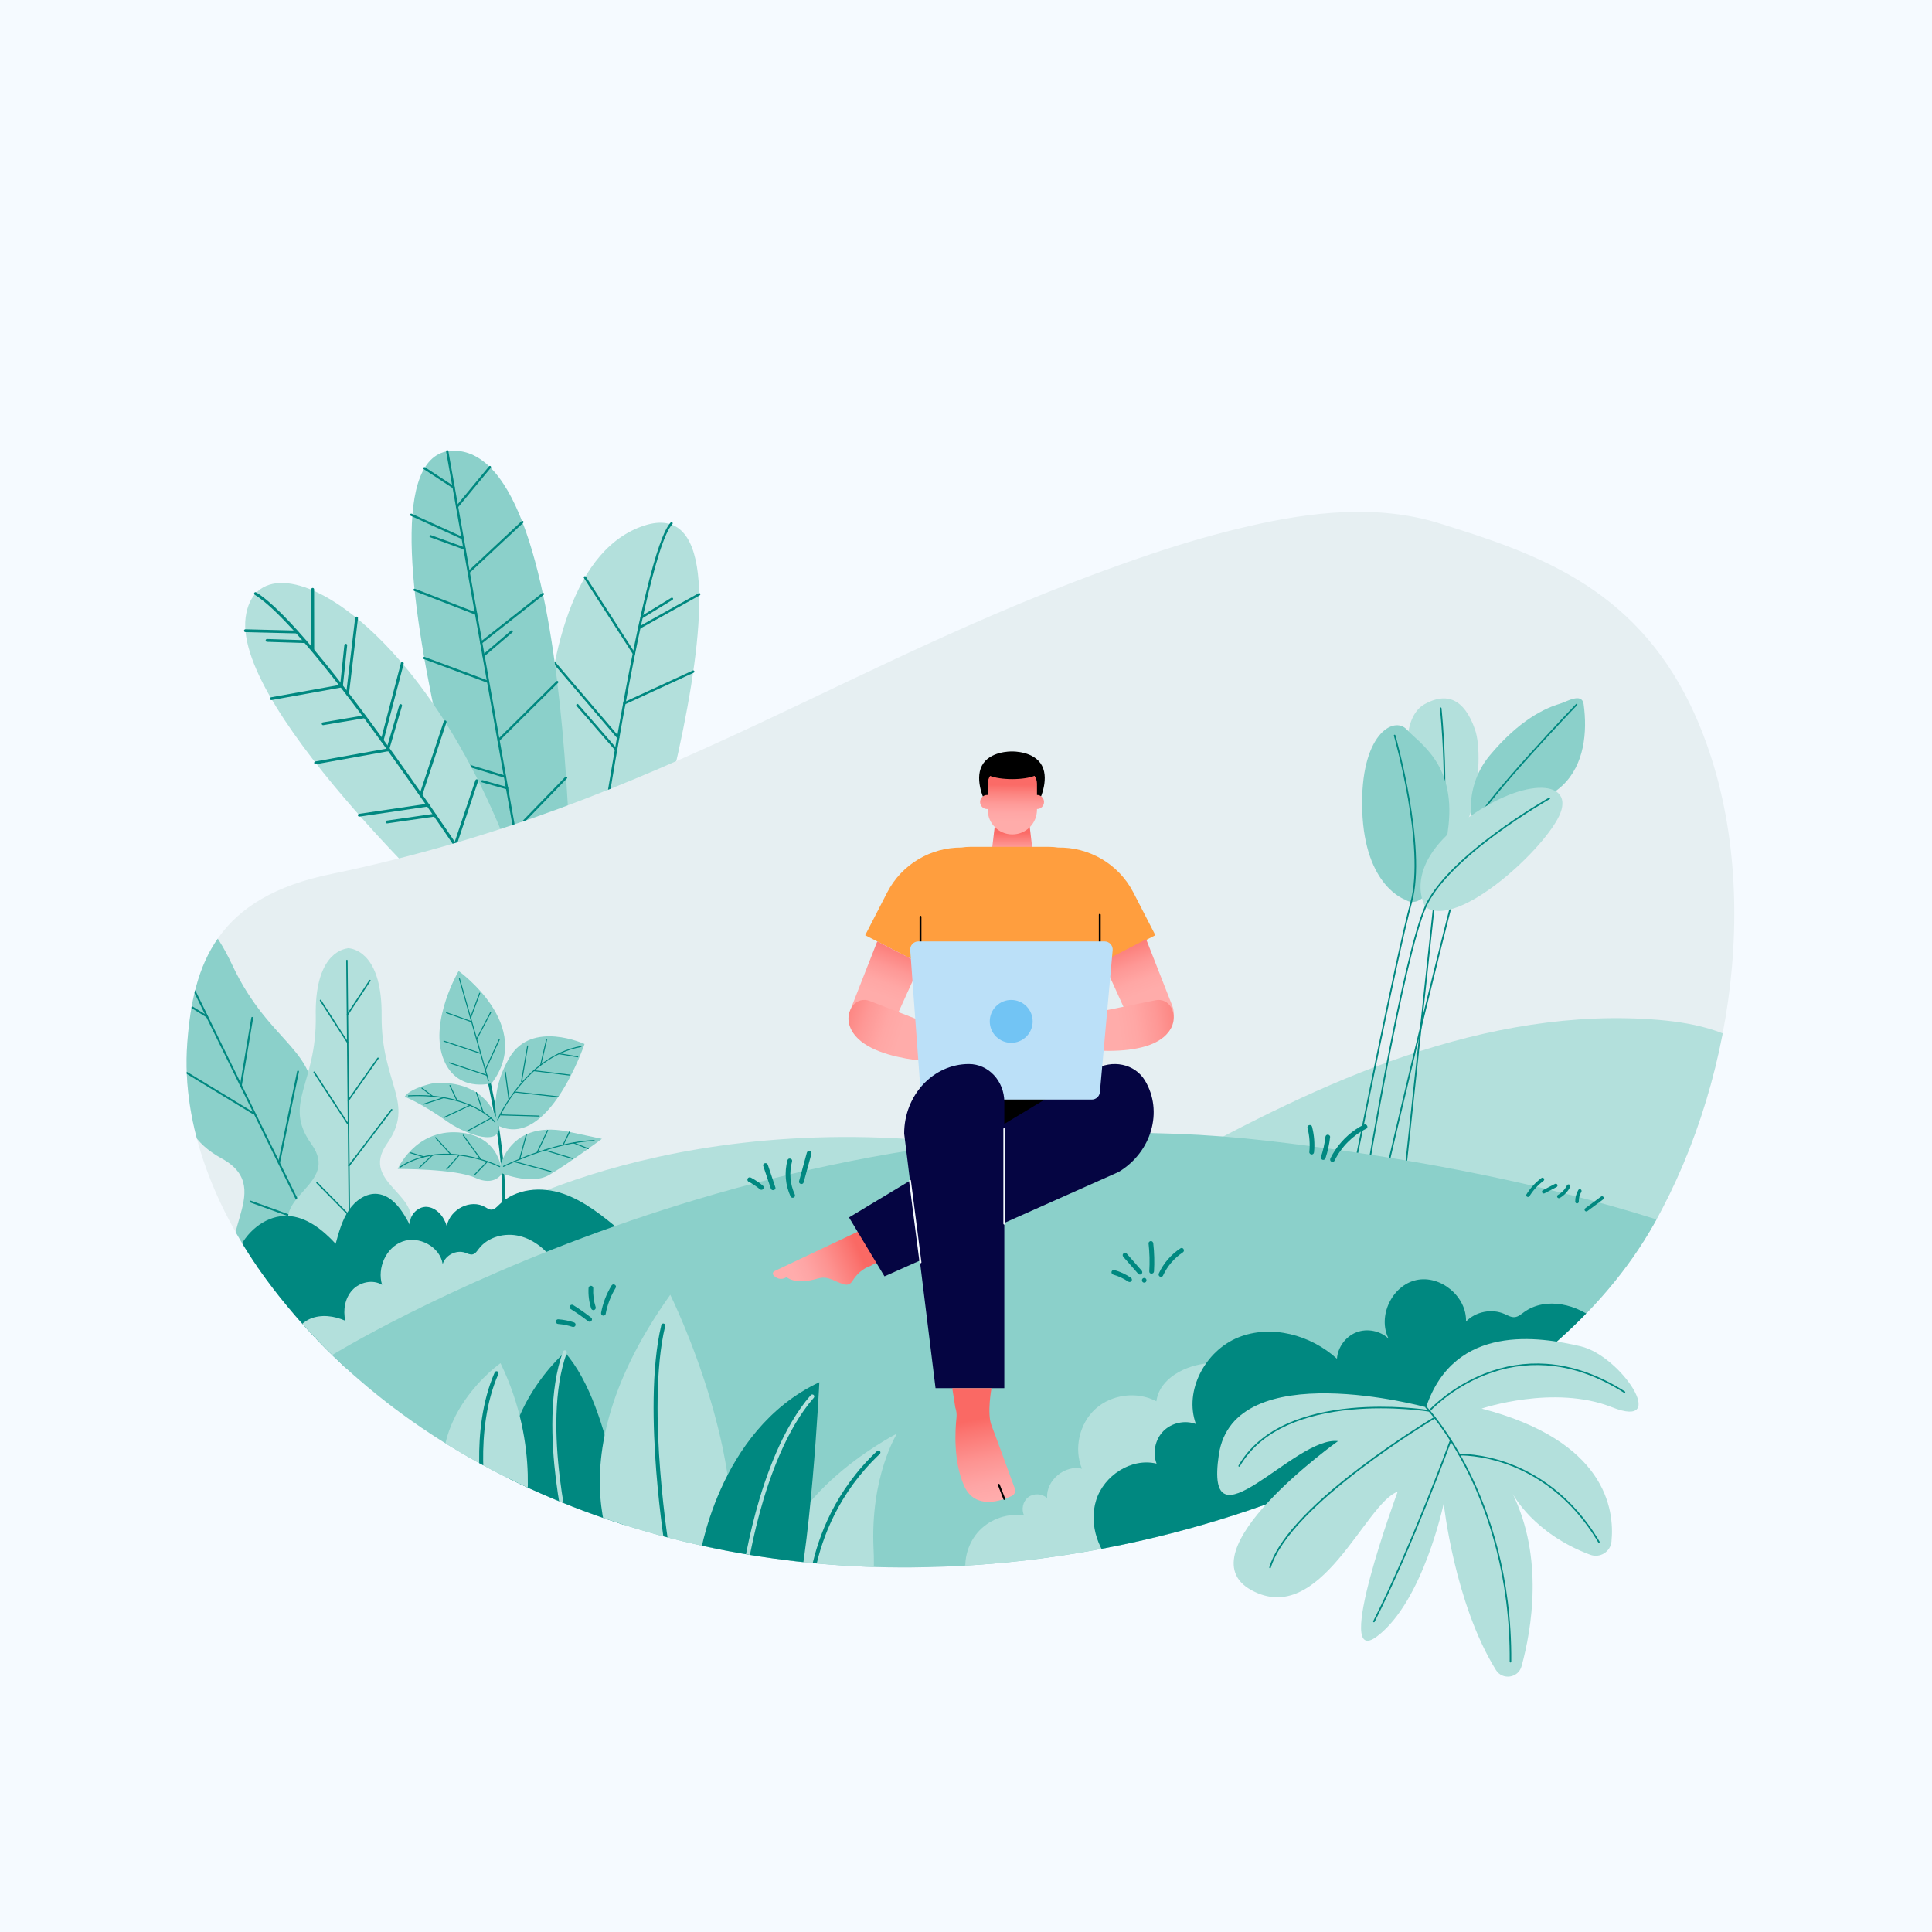 <?xml version="1.0" encoding="utf-8"?>
<!-- Generator: Adobe Illustrator 27.5.0, SVG Export Plug-In . SVG Version: 6.00 Build 0)  -->
<svg version="1.1" id="Layer_1" xmlns="http://www.w3.org/2000/svg" xmlns:xlink="http://www.w3.org/1999/xlink" x="0px" y="0px"
	 viewBox="0 0 2048 2048" style="enable-background:new 0 0 2048 2048;" xml:space="preserve">
<rect id="BG" style="fill:#F5FAFF;" width="2048" height="2048"/>
<g id="leave_plant">
	<g>
		<path style="fill:#B3E0DC;" d="M586.431,1033.924c0,0-60.214-418.133,92.679-475.491
			c152.893-57.358-24.525,472.066-24.525,472.066L586.431,1033.924z"/>
		<path style="fill:#008880;" d="M615.725,1033.606c-0.058,0-0.116-0.004-0.175-0.012c-0.686-0.096-1.165-0.729-1.068-1.416
			c0.154-1.104,15.646-111.701,35.148-225.294c26.219-152.719,46.846-237.853,61.308-253.036c0.479-0.502,1.272-0.52,1.773-0.043
			c0.502,0.477,0.521,1.271,0.044,1.772c-33.783,35.467-95.173,472.537-95.79,476.948
			C616.878,1033.153,616.341,1033.606,615.725,1033.606z"/>
		<path style="fill:#008880;" d="M677.69,666.645c-0.439,0-0.866-0.231-1.096-0.643c-0.338-0.605-0.121-1.369,0.483-1.706
			l63.494-35.445c0.604-0.337,1.369-0.122,1.706,0.483c0.338,0.605,0.121,1.369-0.483,1.706l-63.494,35.445
			C678.107,666.594,677.897,666.645,677.69,666.645z"/>
		<path style="fill:#008880;" d="M671.988,694.029c-0.412,0-0.816-0.203-1.056-0.576l-51.931-80.75
			c-0.375-0.583-0.206-1.358,0.376-1.733c0.583-0.374,1.358-0.206,1.733,0.376l51.931,80.75c0.375,0.583,0.206,1.358-0.377,1.733
			C672.456,693.964,672.221,694.029,671.988,694.029z"/>
		<path style="fill:#008880;" d="M661.809,746.837c-0.475,0-0.928-0.271-1.14-0.73c-0.29-0.629-0.015-1.374,0.614-1.663
			l73.06-33.652c0.63-0.29,1.373-0.015,1.663,0.615c0.29,0.629,0.015,1.374-0.614,1.663l-73.06,33.652
			C662.162,746.8,661.984,746.837,661.809,746.837z"/>
		<path style="fill:#008880;" d="M655.262,783.021c-0.354,0-0.706-0.149-0.954-0.44l-67.279-78.824
			c-0.45-0.527-0.387-1.318,0.14-1.767c0.525-0.449,1.318-0.387,1.768,0.14l67.279,78.824c0.45,0.527,0.387,1.318-0.14,1.768
			C655.84,782.922,655.55,783.021,655.262,783.021z"/>
		<path style="fill:#008880;" d="M642.334,859.301c-0.458,0-0.9-0.252-1.121-0.689c-0.312-0.619-0.063-1.372,0.555-1.685
			l71.093-35.865c0.618-0.313,1.372-0.064,1.685,0.555c0.312,0.619,0.063,1.372-0.555,1.685l-71.093,35.865
			C642.717,859.258,642.524,859.301,642.334,859.301z"/>
		<path style="fill:#008880;" d="M635.883,899.399c-0.361,0-0.719-0.155-0.967-0.455l-60.674-73.441
			c-0.441-0.534-0.366-1.324,0.168-1.766c0.534-0.44,1.324-0.365,1.766,0.168l60.674,73.441c0.441,0.534,0.366,1.324-0.168,1.766
			C636.447,899.305,636.164,899.399,635.883,899.399z"/>
		<path style="fill:#008880;" d="M625.097,969.397c-0.34,0-0.678-0.137-0.925-0.407l-49.031-53.548
			c-0.468-0.511-0.433-1.304,0.078-1.771c0.512-0.468,1.304-0.432,1.771,0.078l49.031,53.548c0.468,0.511,0.433,1.304-0.078,1.771
			C625.702,969.288,625.399,969.397,625.097,969.397z"/>
		<path style="fill:#008880;" d="M621.833,991.333c-0.482,0-0.942-0.28-1.148-0.75c-0.279-0.634,0.01-1.374,0.644-1.652
			l52.675-23.123c0.635-0.28,1.374,0.009,1.652,0.644c0.279,0.634-0.01,1.374-0.644,1.652l-52.675,23.123
			C622.173,991.299,622.002,991.333,621.833,991.333z"/>
		<path style="fill:#008880;" d="M620.218,1002.34c-0.498,0-0.968-0.298-1.165-0.788c-0.257-0.643,0.055-1.373,0.697-1.631
			l32.003-12.833c0.644-0.258,1.373,0.055,1.631,0.697c0.257,0.643-0.055,1.373-0.697,1.631l-32.003,12.833
			C620.531,1002.311,620.373,1002.34,620.218,1002.34z"/>
		<path style="fill:#008880;" d="M653.035,795.804c-0.351,0-0.699-0.146-0.947-0.431l-40.938-47.095
			c-0.455-0.523-0.399-1.315,0.124-1.769c0.522-0.456,1.314-0.4,1.769,0.124l40.938,47.095c0.454,0.523,0.399,1.315-0.124,1.769
			C653.62,795.703,653.327,795.804,653.035,795.804z"/>
		<path style="fill:#008880;" d="M680.084,655.677c-0.422,0-0.835-0.213-1.071-0.601c-0.361-0.591-0.174-1.363,0.417-1.724
			l32.205-19.658c0.592-0.36,1.362-0.175,1.724,0.417c0.361,0.591,0.174,1.363-0.417,1.724l-32.205,19.658
			C680.532,655.618,680.307,655.677,680.084,655.677z"/>
	</g>
	<g>
		<path style="fill:#8BD0CA;" d="M544.006,1061.554c0,0-195.706-594.13-59.535-583.684
			c136.171,10.446,121.151,583.539,121.151,583.539L544.006,1061.554z"/>
		<path style="fill:#008880;" d="M577.601,1062.674c-0.57,0-1.075-0.408-1.178-0.989L472.891,478.549
			c-0.116-0.651,0.318-1.273,0.97-1.389c0.65-0.12,1.273,0.318,1.389,0.97l103.533,583.137c0.116,0.651-0.318,1.272-0.97,1.389
			C577.741,1062.667,577.67,1062.674,577.601,1062.674z"/>
		<path style="fill:#008880;" d="M484.507,538.328c-0.27,0-0.54-0.09-0.764-0.275c-0.509-0.422-0.58-1.177-0.158-1.686
			l34.815-42.023c0.422-0.509,1.178-0.579,1.686-0.158c0.509,0.422,0.58,1.177,0.158,1.686l-34.814,42.023
			C485.193,538.18,484.852,538.328,484.507,538.328z"/>
		<path style="fill:#008880;" d="M490.436,571.722c-0.167,0-0.335-0.035-0.496-0.108l-54.561-24.869
			c-0.602-0.274-0.868-0.985-0.593-1.586c0.274-0.602,0.985-0.866,1.586-0.593l54.561,24.869c0.602,0.274,0.868,0.985,0.593,1.586
			C491.326,571.461,490.891,571.722,490.436,571.722z"/>
		<path style="fill:#008880;" d="M496.828,607.715c-0.32,0-0.64-0.127-0.875-0.38c-0.452-0.483-0.426-1.241,0.057-1.693
			l56.93-53.197c0.483-0.453,1.241-0.426,1.693,0.057c0.452,0.483,0.426,1.241-0.057,1.693l-56.93,53.197
			C497.414,607.608,497.12,607.715,496.828,607.715z"/>
		<path style="fill:#008880;" d="M504.641,651.727c-0.144,0-0.29-0.026-0.433-0.082l-65.182-25.275
			c-0.617-0.239-0.923-0.933-0.684-1.55c0.239-0.616,0.932-0.922,1.55-0.684l65.182,25.275c0.617,0.239,0.923,0.933,0.684,1.55
			C505.574,651.435,505.121,651.727,504.641,651.727z"/>
		<path style="fill:#008880;" d="M510.083,682.375c-0.354,0-0.705-0.156-0.941-0.456c-0.41-0.519-0.32-1.273,0.199-1.682
			l65.433-51.583c0.521-0.41,1.274-0.321,1.682,0.199c0.41,0.52,0.32,1.273-0.199,1.682l-65.433,51.583
			C510.604,682.291,510.343,682.375,510.083,682.375z"/>
		<path style="fill:#008880;" d="M517.464,723.952c-0.139,0-0.28-0.025-0.418-0.076l-67.734-25.227
			c-0.62-0.231-0.935-0.921-0.705-1.541c0.232-0.62,0.923-0.935,1.54-0.705l67.734,25.227c0.62,0.231,0.936,0.921,0.705,1.54
			C518.407,723.653,517.95,723.952,517.464,723.952z"/>
		<path style="fill:#008880;" d="M528.448,785.818c-0.309,0-0.617-0.119-0.852-0.356c-0.465-0.47-0.461-1.229,0.009-1.694
			l62.272-61.619c0.471-0.465,1.229-0.461,1.694,0.009c0.465,0.47,0.461,1.228-0.009,1.694l-62.273,61.619
			C529.057,785.703,528.752,785.818,528.448,785.818z"/>
		<path style="fill:#008880;" d="M535.323,824.536c-0.116,0-0.234-0.017-0.351-0.053l-63.537-19.447
			c-0.632-0.194-0.988-0.864-0.795-1.496c0.194-0.632,0.865-0.988,1.496-0.795l63.537,19.447c0.632,0.194,0.988,0.863,0.795,1.496
			C536.31,824.204,535.835,824.536,535.323,824.536z"/>
		<path style="fill:#008880;" d="M545.499,881.854c-0.3,0-0.601-0.112-0.834-0.338c-0.475-0.46-0.486-1.219-0.026-1.694
			l54.622-56.319c0.46-0.475,1.218-0.487,1.694-0.026c0.475,0.461,0.486,1.219,0.026,1.694l-54.622,56.319
			C546.124,881.733,545.811,881.854,545.499,881.854z"/>
		<path style="fill:#008880;" d="M549.438,904.036c-0.116,0-0.233-0.017-0.35-0.052l-57.19-17.42
			c-0.633-0.192-0.989-0.862-0.797-1.495c0.193-0.633,0.862-0.988,1.495-0.797l57.189,17.419c0.633,0.193,0.989,0.862,0.797,1.495
			C550.425,903.703,549.951,904.036,549.438,904.036z"/>
		<path style="fill:#008880;" d="M556.9,946.068c-0.341,0-0.68-0.145-0.917-0.426c-0.426-0.506-0.362-1.262,0.144-1.688
			l46.283-39.002c0.506-0.426,1.262-0.361,1.688,0.144c0.426,0.506,0.362,1.262-0.144,1.688l-46.283,39.002
			C557.447,945.976,557.173,946.068,556.9,946.068z"/>
		<path style="fill:#008880;" d="M561.744,973.349c-0.129,0-0.259-0.021-0.388-0.065l-47.749-16.352
			c-0.626-0.214-0.96-0.896-0.745-1.522c0.214-0.625,0.894-0.958,1.521-0.745l47.75,16.352c0.625,0.214,0.96,0.896,0.745,1.522
			C562.706,973.036,562.242,973.349,561.744,973.349z"/>
		<path style="fill:#008880;" d="M566.747,1001.529c-0.343,0-0.683-0.146-0.92-0.43c-0.424-0.508-0.356-1.263,0.152-1.687
			l38.35-32.022c0.507-0.424,1.263-0.357,1.687,0.152c0.424,0.508,0.356,1.263-0.152,1.687l-38.35,32.022
			C567.29,1001.438,567.018,1001.529,566.747,1001.529z"/>
		<path style="fill:#008880;" d="M572.164,1032.036c-0.117,0-0.235-0.018-0.352-0.054l-41.911-12.877
			c-0.632-0.194-0.988-0.865-0.794-1.497c0.194-0.632,0.865-0.989,1.497-0.794l41.911,12.878c0.632,0.194,0.988,0.864,0.794,1.496
			C573.15,1031.705,572.676,1032.036,572.164,1032.036z"/>
		<path style="fill:#008880;" d="M537.488,836.731c-0.107,0-0.216-0.015-0.325-0.045l-26.158-7.36
			c-0.637-0.179-1.008-0.84-0.829-1.477c0.179-0.637,0.84-1.01,1.477-0.829l26.158,7.36c0.637,0.179,1.008,0.84,0.829,1.477
			C538.492,836.386,538.012,836.731,537.488,836.731z"/>
		<path style="fill:#008880;" d="M512.523,696.116c-0.338,0-0.674-0.143-0.911-0.42c-0.43-0.503-0.37-1.259,0.133-1.688
			l29.931-25.563c0.503-0.43,1.259-0.37,1.688,0.133c0.43,0.503,0.37,1.259-0.133,1.689L513.3,695.829
			C513.075,696.021,512.798,696.116,512.523,696.116z"/>
		<path style="fill:#008880;" d="M492.374,582.636c-0.136,0-0.274-0.023-0.409-0.072L456,569.498
			c-0.622-0.226-0.942-0.913-0.717-1.535c0.227-0.621,0.914-0.94,1.535-0.717l35.965,13.065c0.622,0.226,0.942,0.913,0.717,1.535
			C493.323,582.333,492.864,582.636,492.374,582.636z"/>
		<path style="fill:#008880;" d="M480.864,517.809c-0.225,0-0.453-0.063-0.655-0.196l-30.956-20.259
			c-0.554-0.362-0.708-1.104-0.346-1.658c0.363-0.553,1.105-0.709,1.658-0.346l30.956,20.259c0.554,0.362,0.709,1.105,0.346,1.658
			C481.637,517.618,481.254,517.809,480.864,517.809z"/>
		<path style="fill:#008880;" d="M551.292,914.478c-0.108,0-0.218-0.015-0.327-0.046l-34.829-9.862
			c-0.637-0.18-1.006-0.842-0.826-1.479c0.18-0.636,0.842-1.005,1.479-0.826l34.829,9.862c0.637,0.18,1.006,0.842,0.826,1.479
			C552.294,914.133,551.814,914.478,551.292,914.478z"/>
	</g>
	<g>
		<path style="fill:#B3E0DC;" d="M503.461,989.615c0,0-256.235-234.514-243.093-335.058
			c13.142-100.544,213.281,5.508,305.738,326.177L503.461,989.615z"/>
		<path style="fill:#008880;" d="M540.086,984.165c-0.494,0-0.977-0.244-1.264-0.69c-1.983-3.093-199.149-309.834-268.793-352.999
			c-0.704-0.436-0.921-1.361-0.485-2.065c0.436-0.704,1.361-0.922,2.065-0.485c29.51,18.289,83.878,83.421,161.596,193.584
			c57.824,81.964,107.646,159.571,108.143,160.346c0.447,0.697,0.244,1.625-0.453,2.072
			C540.644,984.088,540.364,984.165,540.086,984.165z"/>
		<path style="fill:#008880;" d="M331.557,690.874c-0.827,0-1.499-0.67-1.5-1.497l-0.107-64.671
			c-0.001-0.829,0.669-1.501,1.498-1.503c0.001,0,0.001,0,0.002,0c0.827,0,1.499,0.67,1.5,1.498l0.107,64.671
			c0.001,0.829-0.669,1.501-1.497,1.502C331.559,690.874,331.558,690.874,331.557,690.874z"/>
		<path style="fill:#008880;" d="M314.714,671.423c-0.013,0-0.025,0-0.038,0l-54.565-1.356c-0.828-0.021-1.483-0.708-1.462-1.537
			c0.021-0.829,0.725-1.505,1.537-1.462l54.565,1.356c0.828,0.02,1.483,0.708,1.462,1.537
			C316.192,670.776,315.525,671.423,314.714,671.423z"/>
		<path style="fill:#008880;" d="M368.412,737.042c-0.059,0-0.119-0.003-0.179-0.011c-0.823-0.098-1.41-0.844-1.312-1.667
			l9.579-80.439c0.097-0.823,0.845-1.416,1.667-1.312c0.823,0.098,1.41,0.844,1.312,1.667l-9.579,80.439
			C369.809,736.481,369.161,737.042,368.412,737.042z"/>
		<path style="fill:#008880;" d="M287.608,742.124c-0.711,0-1.343-0.509-1.474-1.234c-0.147-0.815,0.395-1.596,1.21-1.743
			l74.369-13.421c0.821-0.143,1.596,0.395,1.743,1.209c0.147,0.815-0.395,1.596-1.209,1.743L287.876,742.1
			C287.786,742.116,287.696,742.124,287.608,742.124z"/>
		<path style="fill:#008880;" d="M405.124,786.334c-0.126,0-0.253-0.016-0.38-0.049c-0.802-0.21-1.281-1.029-1.072-1.831
			l21.339-81.608c0.209-0.802,1.029-1.283,1.831-1.072c0.802,0.209,1.281,1.029,1.072,1.831l-21.339,81.608
			C406.397,785.888,405.79,786.334,405.124,786.334z"/>
		<path style="fill:#008880;" d="M334.532,810.158c-0.712,0-1.344-0.509-1.475-1.235c-0.147-0.815,0.396-1.595,1.211-1.742
			l76.388-13.735c0.813-0.148,1.595,0.395,1.742,1.211c0.147,0.816-0.396,1.595-1.211,1.742l-76.388,13.735
			C334.71,810.15,334.62,810.158,334.532,810.158z"/>
		<path style="fill:#008880;" d="M446.141,844.083c-0.156,0-0.316-0.025-0.473-0.077c-0.786-0.261-1.212-1.11-0.951-1.896
			l25.694-77.391c0.261-0.786,1.109-1.211,1.896-0.951c0.786,0.261,1.212,1.11,0.951,1.897l-25.695,77.391
			C447.355,843.685,446.77,844.083,446.141,844.083z"/>
		<path style="fill:#008880;" d="M380.841,865.667c-0.731,0-1.372-0.536-1.482-1.281c-0.121-0.82,0.446-1.582,1.265-1.703
			l72.83-10.732c0.817-0.124,1.581,0.445,1.703,1.265c0.121,0.82-0.446,1.582-1.265,1.703l-72.83,10.733
			C380.987,865.663,380.914,865.667,380.841,865.667z"/>
		<path style="fill:#008880;" d="M482.516,897.117c-0.158,0-0.319-0.025-0.478-0.079c-0.786-0.264-1.208-1.114-0.944-1.899
			l22.857-68.026c0.264-0.785,1.115-1.207,1.899-0.944c0.786,0.264,1.208,1.114,0.944,1.9l-22.857,68.026
			C483.727,896.721,483.143,897.117,482.516,897.117z"/>
		<path style="fill:#008880;" d="M431.182,920.06c-0.744,0-1.389-0.552-1.486-1.31c-0.105-0.822,0.476-1.573,1.297-1.678
			l61.487-7.869c0.819-0.109,1.573,0.475,1.678,1.297c0.106,0.822-0.476,1.573-1.297,1.678l-61.487,7.869
			C431.31,920.056,431.245,920.06,431.182,920.06z"/>
		<path style="fill:#008880;" d="M518.65,951.277c-0.184,0-0.372-0.034-0.553-0.106c-0.77-0.306-1.146-1.178-0.84-1.948
			l19.242-48.423c0.306-0.77,1.178-1.146,1.948-0.84c0.77,0.306,1.146,1.178,0.84,1.948l-19.242,48.423
			C519.81,950.919,519.247,951.277,518.65,951.277z"/>
		<path style="fill:#008880;" d="M475.529,964.574c-0.764,0-1.417-0.581-1.491-1.356c-0.079-0.825,0.525-1.558,1.35-1.637
			l48.774-4.686c0.82-0.079,1.557,0.525,1.637,1.35c0.079,0.825-0.525,1.558-1.35,1.637l-48.774,4.686
			C475.626,964.572,475.578,964.574,475.529,964.574z"/>
		<path style="fill:#008880;" d="M410.922,796.423c-0.14,0-0.281-0.02-0.422-0.061c-0.795-0.233-1.25-1.066-1.018-1.861
			l13.778-47.029c0.232-0.795,1.063-1.253,1.861-1.018c0.795,0.233,1.251,1.066,1.018,1.861l-13.778,47.029
			C412.169,795.998,411.571,796.423,410.922,796.423z"/>
		<path style="fill:#008880;" d="M361.981,728.702c-0.053,0-0.105-0.002-0.159-0.008c-0.824-0.086-1.422-0.825-1.335-1.648
			l4.548-43.253c0.087-0.824,0.835-1.426,1.648-1.335c0.824,0.086,1.422,0.825,1.335,1.648l-4.548,43.253
			C363.39,728.129,362.739,728.702,361.981,728.702z"/>
		<path style="fill:#008880;" d="M323.713,681.653c-0.016,0-0.032,0-0.048-0.001l-40.615-1.289
			c-0.828-0.026-1.478-0.719-1.452-1.546c0.026-0.828,0.727-1.481,1.546-1.452l40.615,1.29c0.828,0.026,1.478,0.719,1.452,1.546
			C325.185,681.013,324.519,681.653,323.713,681.653z"/>
		<path style="fill:#008880;" d="M410.303,872.851c-0.733,0-1.375-0.539-1.483-1.286c-0.118-0.82,0.451-1.581,1.271-1.699
			l50.688-7.302c0.813-0.116,1.58,0.451,1.699,1.271c0.118,0.82-0.451,1.581-1.271,1.699l-50.688,7.302
			C410.446,872.846,410.374,872.851,410.303,872.851z"/>
		<path style="fill:#008880;" d="M342.548,768.696c-0.718,0-1.353-0.518-1.477-1.25c-0.138-0.816,0.412-1.591,1.229-1.729
			l44.123-7.465c0.814-0.135,1.591,0.412,1.729,1.229c0.138,0.816-0.412,1.591-1.229,1.729l-44.123,7.465
			C342.715,768.69,342.631,768.696,342.548,768.696z"/>
	</g>
</g>
<g id="ground">
	<defs>
		<path id="XMLID_1_" d="M352.081,926.294c-122.654,24.637-147.276,95.563-153.551,179.298
			c-6.731,89.831,31.682,179.806,83.993,250.948C436,1565.261,706.997,1663.607,966.063,1661.532
			c185.764-1.488,370.945-49.169,534.485-137.289c101.298-54.583,196.921-127.369,253.234-227.715
			c89.065-158.708,117.12-383.504,38.776-547.769c-61.177-128.272-167.38-163.068-267.158-194.124
			c-64.866-20.19-135.165-12.205-201.371,3.025c-34.394,7.912-68.332,17.718-101.785,28.945
			C901.637,694.205,706.593,852.506,352.081,926.294"/>
	</defs>
	<use xlink:href="#XMLID_1_"  style="overflow:visible;fill:#E6EFF2;"/>
	<clipPath id="XMLID_00000058584771257210503310000014891664704448360634_">
		<use xlink:href="#XMLID_1_"  style="overflow:visible;"/>
	</clipPath>
	<g style="clip-path:url(#XMLID_00000058584771257210503310000014891664704448360634_);">
		<g>
			<path style="fill:#8BD0CA;" d="M330.639,1181.831c11.691-69.585-43.774-71.997-84.557-159.126
				c-35.262-75.335-72.385-68.747-81.791-65.583l-0.03-0.061c0,0-0.166,0.076-0.463,0.232c-1.155,0.415-1.778,0.736-1.778,0.736
				l0.12,0.251c-8.317,5.417-36.507,30.45,0.711,104.835c43.047,86.034,10.535,131.035,72.368,165.027
				c61.833,33.991-22.303,91.347,31.152,125.567c53.454,34.22,57.936,53.979,57.936,53.979l42.155-30.813l49.754-13.797
				c0,0-12.719-15.771-6.404-78.925C416.124,1220.997,318.948,1251.416,330.639,1181.831z"/>
			<g>
				<path style="fill:#008880;" d="M366.46,1377.874c-0.369,0-0.725-0.205-0.898-0.56L167.792,974.423
					c-0.243-0.496-0.039-1.095,0.457-1.339c0.495-0.245,1.095-0.039,1.338,0.457l197.77,402.892
					c0.243,0.495,0.039,1.095-0.457,1.338C366.758,1377.842,366.608,1377.874,366.46,1377.874z"/>
				<path style="fill:#008880;" d="M202.223,1043.293c-0.045,0-0.091-0.003-0.137-0.009c-0.547-0.075-0.93-0.579-0.855-1.127
					l7.777-56.902c0.075-0.547,0.584-0.933,1.126-0.855c0.547,0.075,0.93,0.579,0.855,1.126l-7.777,56.903
					C203.144,1042.93,202.715,1043.293,202.223,1043.293z"/>
				<path style="fill:#008880;" d="M219.544,1078.583c-0.179,0-0.36-0.048-0.523-0.148l-60.107-37.001
					c-0.47-0.289-0.617-0.905-0.327-1.376c0.289-0.47,0.905-0.617,1.376-0.327l60.107,37.001c0.47,0.289,0.617,0.905,0.327,1.376
					C220.207,1078.414,219.88,1078.583,219.544,1078.583z"/>
				<path style="fill:#008880;" d="M255.355,1151.532c-0.055,0-0.111-0.004-0.167-0.014c-0.545-0.092-0.912-0.607-0.821-1.152
					l12.027-71.561c0.091-0.544,0.607-0.918,1.152-0.82c0.545,0.092,0.912,0.607,0.821,1.152l-12.027,71.561
					C256.258,1151.187,255.834,1151.532,255.355,1151.532z"/>
				<path style="fill:#008880;" d="M268.851,1181.306c-0.177,0-0.356-0.047-0.519-0.146l-73.886-44.903
					c-0.472-0.287-0.622-0.902-0.335-1.374c0.287-0.472,0.9-0.622,1.374-0.335l73.886,44.903c0.472,0.287,0.622,0.902,0.335,1.374
					C269.518,1181.135,269.189,1181.306,268.851,1181.306z"/>
				<path style="fill:#008880;" d="M295.762,1233.848c-0.067,0-0.136-0.007-0.205-0.021c-0.54-0.113-0.888-0.643-0.775-1.183
					l20.164-96.985c0.112-0.542,0.638-0.885,1.183-0.776c0.541,0.113,0.888,0.643,0.775,1.183l-20.164,96.985
					C296.642,1233.523,296.226,1233.848,295.762,1233.848z"/>
				<path style="fill:#008880;" d="M326.643,1296.76c-0.113,0-0.228-0.019-0.34-0.06l-61.06-22.058
					c-0.52-0.188-0.789-0.761-0.601-1.28c0.187-0.52,0.76-0.793,1.28-0.601l61.06,22.058c0.52,0.188,0.789,0.761,0.601,1.28
					C327.436,1296.507,327.052,1296.76,326.643,1296.76z"/>
				<path style="fill:#008880;" d="M344.556,1333.252c-0.114,0-0.231-0.02-0.344-0.062c-0.518-0.189-0.785-0.765-0.595-1.283
					l29.361-80.023c0.19-0.518,0.767-0.783,1.283-0.594c0.519,0.189,0.785,0.765,0.595,1.283l-29.361,80.023
					C345.346,1333.001,344.963,1333.252,344.556,1333.252z"/>
				<path style="fill:#008880;" d="M357.785,1360.2c-0.063,0-0.126-0.006-0.191-0.018l-88.036-16.991
					c-0.543-0.105-0.897-0.63-0.793-1.172c0.105-0.542,0.628-0.9,1.171-0.792l88.036,16.991c0.543,0.104,0.897,0.629,0.793,1.171
					C358.673,1359.868,358.254,1360.2,357.785,1360.2z"/>
			</g>
		</g>
		<g>
			<path style="fill:#B3E0DC;" d="M410.21,1212.412c30.643-43.554-6.324-63.278-5.679-135.881
				c0.558-62.775-26.859-70.394-34.293-71.306l0-0.052c0,0-0.138-0.003-0.391,0.007c-0.922-0.094-1.45-0.078-1.45-0.078l0,0.21
				c-7.427,0.976-34.777,8.825-33.694,71.591c1.253,72.595-35.548,92.628-4.541,135.924c31.007,43.295-44.962,54.907-19.732,95.627
				c25.23,40.719,21.838,55.63,21.838,55.63l38.739-7.231l38.365,6.829c0,0-3.516-14.881,21.371-55.811
				S379.567,1255.966,410.21,1212.412z"/>
			<path style="fill:#008880;" d="M371.006,1357.607c-0.413,0-0.75-0.333-0.755-0.748l-3.271-338.717
				c-0.004-0.417,0.331-0.758,0.747-0.762c0.397-0.021,0.758,0.331,0.762,0.748l3.271,338.718c0.004,0.416-0.331,0.758-0.747,0.762
				C371.011,1357.607,371.009,1357.607,371.006,1357.607z"/>
			<path style="fill:#008880;" d="M368.29,1076.319c-0.143,0-0.287-0.04-0.415-0.125c-0.348-0.229-0.444-0.697-0.215-1.045
				l23.845-36.196c0.229-0.349,0.699-0.445,1.045-0.215c0.348,0.229,0.444,0.697,0.215,1.045l-23.845,36.196
				C368.776,1076.2,368.535,1076.319,368.29,1076.319z"/>
			<path style="fill:#008880;" d="M368.578,1105.988c-0.247,0-0.491-0.122-0.635-0.346l-28.852-44.78
				c-0.226-0.351-0.125-0.818,0.226-1.044c0.351-0.224,0.818-0.124,1.043,0.226l28.852,44.78c0.226,0.351,0.125,0.818-0.226,1.044
				C368.859,1105.949,368.718,1105.988,368.578,1105.988z"/>
			<path style="fill:#008880;" d="M369.168,1167.318c-0.15,0-0.302-0.045-0.434-0.138c-0.341-0.24-0.422-0.711-0.183-1.052
				l31.517-44.789c0.24-0.342,0.71-0.423,1.052-0.183c0.341,0.24,0.422,0.711,0.183,1.052l-31.517,44.789
				C369.639,1167.207,369.406,1167.318,369.168,1167.318z"/>
			<path style="fill:#008880;" d="M368.65,1191.985c-0.246,0-0.488-0.121-0.633-0.343l-35.654-54.653
				c-0.228-0.349-0.129-0.816,0.22-1.044c0.349-0.229,0.816-0.13,1.045,0.22l35.654,54.653c0.228,0.349,0.129,0.816-0.22,1.044
				C368.935,1191.945,368.792,1191.985,368.65,1191.985z"/>
			<path style="fill:#008880;" d="M369.837,1236.522c-0.16,0-0.321-0.051-0.457-0.154c-0.332-0.253-0.395-0.727-0.143-1.059
				l45.343-59.443c0.253-0.331,0.727-0.394,1.058-0.143c0.331,0.253,0.395,0.727,0.142,1.059l-45.343,59.443
				C370.289,1236.42,370.064,1236.522,369.837,1236.522z"/>
			<path style="fill:#008880;" d="M370.348,1289.413c-0.195,0-0.39-0.075-0.538-0.226l-34.372-34.92
				c-0.293-0.297-0.289-0.774,0.009-1.067c0.297-0.291,0.775-0.288,1.067,0.009l34.372,34.92c0.292,0.297,0.289,0.774-0.009,1.067
				C370.73,1289.341,370.54,1289.413,370.348,1289.413z"/>
			<path style="fill:#008880;" d="M370.644,1320.093c-0.196,0-0.393-0.076-0.541-0.229c-0.291-0.298-0.285-0.776,0.014-1.067
				l46.075-44.898c0.299-0.29,0.776-0.285,1.067,0.015c0.291,0.298,0.285,0.776-0.014,1.067l-46.075,44.898
				C371.024,1320.021,370.834,1320.093,370.644,1320.093z"/>
			<path style="fill:#008880;" d="M370.862,1342.748c-0.156,0-0.314-0.048-0.449-0.148l-54.385-40.266
				c-0.335-0.248-0.405-0.721-0.157-1.056c0.248-0.336,0.72-0.406,1.056-0.157l54.385,40.266c0.335,0.248,0.405,0.721,0.157,1.056
				C371.321,1342.643,371.093,1342.748,370.862,1342.748z"/>
		</g>
	</g>
	<path style="clip-path:url(#XMLID_00000058584771257210503310000014891664704448360634_);fill:#B3E0DC;" d="M1242.06,1233.957
		c80.072-43.674,161.657-85.42,248.034-114.709c86.378-29.289,178.125-45.892,268.995-38.051
		c39.943,3.447,82.194,13.034,109.741,42.162c32.658,34.533,36.15,87.723,27.854,134.523c-4.25,23.973-11.222,47.8-24.011,68.517
		c-14.522,23.525-35.992,42.109-59.305,56.969c-82.376,52.506-187.876,59.871-282.765,36.662
		c-94.889-23.209-180.671-74.352-259.4-132.183c-17.594-12.924-36.973-31.553-31.711-52.739"/>
	<path style="clip-path:url(#XMLID_00000058584771257210503310000014891664704448360634_);fill:#B3E0DC;" d="M518.649,1289.79
		c0,0,229.163-136.702,591.645-62.464s0,0,0,0l-531.226,291.22L518.649,1289.79"/>
	<g style="clip-path:url(#XMLID_00000058584771257210503310000014891664704448360634_);">
		<ellipse style="fill:#8BD0CA;" cx="1460.94" cy="1251.184" rx="105.566" ry="11.72"/>
		<g>
			<path style="fill:#B3E0DC;" d="M1525.601,888.972c0,0-11.103-6.541-24.732-46.342c-13.629-39.801-13.402-83.628,9.409-96.265
				c22.811-12.637,41.741-6.304,53.285,26.966C1575.107,806.601,1559.413,910.326,1525.601,888.972z"/>
			<path style="fill:#008880;" d="M1488.257,1255.121c-0.03,0-0.061-0.001-0.091-0.005c-0.458-0.05-0.79-0.461-0.74-0.92
				l37.042-342.646c12.096-66.141,2.004-159.763,1.9-160.701c-0.051-0.458,0.28-0.871,0.738-0.921
				c0.465-0.048,0.872,0.28,0.922,0.739c0.104,0.94,10.223,94.8-1.909,161.124l-37.033,342.585
				C1489.04,1254.804,1488.678,1255.121,1488.257,1255.121z"/>
			<path style="fill:#8BD0CA;" d="M1562.237,883.412c0,0-14.289-45.108,16.961-82.624c31.25-37.517,58.703-50.232,74.315-54.767
				c6.861-1.994,23.417-12.427,25.208,0.467c4.109,29.581,0.678,63.929-21.989,85.715c-1.986,1.909-4.089,3.694-6.292,5.349
				C1610.175,867.793,1569.241,895.622,1562.237,883.412z"/>
			<path style="fill:#008880;" d="M1467.116,1254.136c-0.063,0-0.126-0.007-0.189-0.021c-0.449-0.104-0.729-0.553-0.625-1.002
				c3.343-14.405,82.048-353.113,96.951-381.781c14.908-28.679,106.458-124.081,107.381-125.041c0.32-0.334,0.85-0.343,1.182-0.023
				c0.332,0.319,0.343,0.848,0.023,1.181c-0.922,0.958-92.306,96.187-107.104,124.654c-14.807,28.48-95.988,377.862-96.807,381.387
				C1467.839,1253.875,1467.496,1254.136,1467.116,1254.136z"/>
			<path style="fill:#8BD0CA;" d="M1489.832,953.786c0,0-43.212-13.71-45.807-94.738c-2.596-81.028,33.628-100.528,47.244-85.7
				c13.616,14.828,51.073,36.193,44.3,100.993C1528.796,939.141,1505.943,964.488,1489.832,953.786z"/>
			<path style="fill:#B3E0DC;" d="M1510.974,961.447c0,0-25.88-40.274,38.122-89.329c64.003-49.055,118.469-45.971,105.116-10.58
				C1640.86,896.929,1545.445,986.096,1510.974,961.447z"/>
			<path style="fill:#008880;" d="M1448.159,1252.019c-0.045,0-0.091-0.003-0.138-0.011c-0.455-0.075-0.763-0.506-0.688-0.961
				c0.391-2.356,39.283-236.305,62.875-289.936c6.834-15.534,25.373-41.713,74.89-78.215c29.564-21.794,56.567-37.164,56.837-37.317
				c0.4-0.227,0.91-0.086,1.139,0.314c0.228,0.401,0.087,0.911-0.314,1.139c-0.269,0.152-27.199,15.482-56.685,37.219
				c-49.21,36.279-67.586,62.187-74.337,77.533c-23.508,53.44-62.366,287.181-62.756,289.537
				C1448.914,1251.729,1448.561,1252.019,1448.159,1252.019z"/>
			<path style="fill:#008880;" d="M1433.096,1252.019c-0.054,0-0.108-0.005-0.163-0.016c-0.453-0.09-0.747-0.529-0.657-0.981
				c0.469-2.363,47.063-236.99,62.951-295.152c15.819-57.906-17.308-174.82-17.644-175.995c-0.127-0.443,0.129-0.906,0.572-1.033
				c0.445-0.127,0.906,0.129,1.033,0.573c0.338,1.179,33.592,118.539,17.649,176.895c-15.873,58.105-62.455,292.673-62.924,295.036
				C1433.835,1251.743,1433.486,1252.019,1433.096,1252.019z"/>
		</g>
	</g>
	<path style="clip-path:url(#XMLID_00000058584771257210503310000014891664704448360634_);fill:#008880;" d="M248.796,1391.272
		c-5.664-22.301-5.222-47.082,4.663-67.581c9.885-20.499,30.176-35.68,51.499-34.762c19.674,0.847,36.92,14.425,50.844,29.515
		c3.387-12.407,6.896-25.087,13.932-35.54c7.036-10.453,18.408-18.425,30.3-17.297c16.333,1.549,27.216,18.521,35.045,34.135
		c-2.594-10.437,7.436-21.071,17.389-20.403c9.953,0.668,18.099,9.883,21.054,20.207c3.917-18.184,25.57-28.814,40.763-20.011
		c2.065,1.196,4.128,2.715,6.469,2.741c3.269,0.036,5.863-2.786,8.277-5.176c17.726-17.55,45.01-19.562,67.904-11.73
		c22.894,7.832,42.456,23.965,61.505,39.803c-89.71,60.22-188.46,102.541-286.609,144.538c-19.533,8.358-39.066,16.716-58.6,25.074
		c-1.951,0.834-4.001,1.685-6.084,1.418c-2.622-0.335-4.759-2.358-6.673-4.329c-22.748-23.42-39.97-53.096-49.597-85.463"/>
	<path style="clip-path:url(#XMLID_00000058584771257210503310000014891664704448360634_);fill:#B3E0DC;" d="M311.103,1428.789
		c-2.872-12.501,5.799-25.716,17.588-30.768c11.79-5.051,25.613-3.175,37.346,2.007c-2.577-11.266-0.377-23.979,7.447-32.485
		c7.824-8.506,21.628-11.595,31.52-5.62c-5.388-17.834,4.144-39.452,21.637-45.86c17.494-6.408,39.805,5.5,42.619,23.916
		c2.896-9.475,14.352-15.324,23.725-12.112c2.651,0.908,5.344,2.444,8.073,1.812c2.878-0.666,4.637-3.461,6.412-5.822
		c9.652-12.838,27.815-17.457,43.403-13.584c15.588,3.873,28.608,15.036,37.715,28.267c-72.52,27.273-136.687,72.344-201.971,114.07
		c-14.776,9.444-31.608,19.133-48.796,15.656c-19.811-4.006-32.821-27.96-25.396-46.76"/>
	<g style="clip-path:url(#XMLID_00000058584771257210503310000014891664704448360634_);">
		<g>
			<path style="fill:#008880;" d="M533.349,1289.854c-0.806-0.05-1.415-0.742-1.363-1.548
				c3.246-50.622-8.257-113.513-18.539-157.551c-11.26-48.23-23.526-84.876-23.649-85.241l2.763-1.006
				c0.123,0.365,12.427,37.124,23.721,85.487c10.334,44.255,21.894,107.487,18.618,158.498
				C534.849,1289.297,534.153,1289.904,533.349,1289.854L533.349,1289.854z"/>
		</g>
		<g>
			<path style="fill:#8BD0CA;" d="M529.072,1196.665c0,0-3.735-47.273-61.234-48.993c-3.698-0.111-7.395,0.263-10.992,1.13
				c-8.084,1.948-22.966,6.411-27.875,13.739c0,0,17.929,6.923,45.407,26.528C489.673,1199.981,526.572,1215.505,529.072,1196.665z"
				/>
			<path style="fill:#8BD0CA;" d="M527.915,1193.163c0,0-11.337-32.138,12.226-72.204c23.563-40.066,79.506-14.286,79.506-14.286
				S581.286,1219.386,527.915,1193.163z"/>
			<path style="fill:#8BD0CA;" d="M521.26,1148.237c0,0-38.532,11.119-52.02-27.917c-13.488-39.036,16.9-91.026,16.9-91.026
				S567.441,1087.224,521.26,1148.237z"/>
			<path style="fill:#8BD0CA;" d="M532.065,1244.017c0,0-0.241-40.363-46.158-43.625c-45.917-3.262-64.307,38.74-64.307,38.74
				s61.277-0.313,82.007,9.314C524.336,1258.074,532.065,1244.017,532.065,1244.017z"/>
			<path style="fill:#8BD0CA;" d="M528.526,1242.355c0,0,7.885-55.789,72.541-43.016l36.967,7.869c0,0-35.296,26.174-55.687,38.182
				C561.956,1257.398,528.526,1242.355,528.526,1242.355z"/>
			<g>
				<path style="fill:#008880;" d="M517.642,1146.193c-0.189-0.04-0.351-0.181-0.407-0.38l-30.71-108.159
					c-0.082-0.287,0.085-0.586,0.372-0.667c0.287-0.082,0.585,0.085,0.667,0.372l30.71,108.159c0.082,0.287-0.085,0.586-0.372,0.667
					C517.814,1146.209,517.725,1146.21,517.642,1146.193z"/>
			</g>
			<g>
				<path style="fill:#008880;" d="M498.695,1079.464c-0.025-0.005-0.051-0.013-0.076-0.022c-0.28-0.104-0.422-0.414-0.319-0.694
					l9.67-26.09c0.103-0.28,0.415-0.427,0.694-0.319c0.28,0.104,0.422,0.414,0.318,0.694l-9.67,26.09
					C499.219,1079.378,498.953,1079.519,498.695,1079.464z"/>
			</g>
			<g>
				<path style="fill:#008880;" d="M499.871,1083.607c-0.024-0.005-0.047-0.012-0.071-0.02l-26.684-9.573
					c-0.28-0.101-0.426-0.41-0.326-0.691c0.101-0.28,0.411-0.421,0.691-0.326l26.684,9.573c0.28,0.101,0.426,0.41,0.326,0.691
					C500.399,1083.518,500.132,1083.662,499.871,1083.607z"/>
			</g>
			<g>
				<path style="fill:#008880;" d="M505.125,1102.108c-0.047-0.01-0.094-0.026-0.139-0.05c-0.264-0.138-0.366-0.464-0.228-0.729
					l14.916-28.483c0.138-0.264,0.469-0.365,0.729-0.228c0.264,0.138,0.366,0.464,0.228,0.729l-14.916,28.483
					C505.6,1102.049,505.355,1102.157,505.125,1102.108z"/>
			</g>
			<g>
				<path style="fill:#008880;" d="M509.406,1117.185c-0.02-0.004-0.04-0.009-0.06-0.016l-38.967-13.047
					c-0.283-0.095-0.435-0.4-0.34-0.683c0.094-0.282,0.39-0.446,0.683-0.34l38.967,13.047c0.283,0.095,0.435,0.4,0.34,0.683
					C509.942,1117.092,509.671,1117.242,509.406,1117.185z"/>
			</g>
			<g>
				<path style="fill:#008880;" d="M514.365,1134.65c-0.038-0.008-0.076-0.021-0.113-0.037c-0.271-0.125-0.39-0.445-0.265-0.716
					l14.799-32.244c0.125-0.271,0.447-0.391,0.716-0.265c0.271,0.125,0.39,0.445,0.265,0.716l-14.799,32.244
					C514.86,1134.581,514.607,1134.702,514.365,1134.65z"/>
			</g>
			<g>
				<path style="fill:#008880;" d="M515.988,1140.37c-0.02-0.004-0.039-0.009-0.059-0.016l-39.743-13.238
					c-0.283-0.094-0.436-0.4-0.342-0.683c0.095-0.283,0.396-0.431,0.683-0.342l39.743,13.238c0.283,0.094,0.436,0.4,0.342,0.683
					C516.525,1140.275,516.254,1140.426,515.988,1140.37z"/>
			</g>
			<g>
				<path style="fill:#008880;" d="M527.447,1187.525c-0.035-0.007-0.069-0.019-0.103-0.033c-0.273-0.119-0.399-0.437-0.279-0.71
					c0.073-0.168,7.487-17.038,22.057-34.98c13.462-16.578,35.965-37.498,66.718-43.019c0.293-0.053,0.574,0.142,0.627,0.436
					c0.053,0.294-0.143,0.574-0.436,0.627c-30.417,5.461-52.708,26.188-66.052,42.614c-14.484,17.829-21.852,34.585-21.924,34.753
					C527.95,1187.452,527.693,1187.578,527.447,1187.525z"/>
			</g>
			<g>
				<path style="fill:#008880;" d="M572.998,1129.435c-0.004-0.001-0.007-0.001-0.011-0.002c-0.29-0.068-0.47-0.359-0.402-0.649
					l6.415-27.343c0.067-0.286,0.351-0.466,0.638-0.405c0.004,0.001,0.007,0.002,0.011,0.002c0.29,0.068,0.47,0.359,0.402,0.649
					l-6.415,27.343C573.568,1129.316,573.284,1129.496,572.998,1129.435z"/>
			</g>
			<g>
				<path style="fill:#008880;" d="M552.709,1147.039c-0.282-0.06-0.468-0.332-0.419-0.619l6.495-37.801
					c0.05-0.294,0.329-0.492,0.623-0.441c0.3,0.035,0.492,0.329,0.441,0.623l-6.496,37.801c-0.05,0.294-0.329,0.492-0.623,0.441
					C552.723,1147.042,552.716,1147.041,552.709,1147.039z"/>
			</g>
			<g>
				<path style="fill:#008880;" d="M539.449,1166.273c-0.217-0.046-0.392-0.224-0.423-0.457l-3.9-29.24
					c-0.039-0.296,0.169-0.567,0.464-0.607c0.296-0.038,0.567,0.168,0.607,0.464l3.9,29.24c0.039,0.296-0.169,0.567-0.464,0.607
					C539.57,1166.288,539.508,1166.285,539.449,1166.273z"/>
			</g>
			<g>
				<path style="fill:#008880;" d="M530.957,1182.387c-0.251-0.053-0.434-0.279-0.427-0.544c0.009-0.298,0.257-0.532,0.556-0.523
					l40.484,1.205c0.3,0.006,0.532,0.257,0.523,0.556c-0.008,0.298-0.257,0.532-0.555,0.523l-40.484-1.205
					C531.02,1182.397,530.988,1182.393,530.957,1182.387z"/>
			</g>
			<g>
				<path style="fill:#008880;" d="M545.236,1158.052c-0.268-0.057-0.454-0.309-0.424-0.587c0.033-0.297,0.3-0.51,0.596-0.477
					l46.496,5.145c0.299,0.039,0.51,0.3,0.477,0.596c-0.033,0.296-0.3,0.51-0.596,0.477l-46.496-5.145
					C545.271,1158.059,545.253,1158.056,545.236,1158.052z"/>
			</g>
			<g>
				<path style="fill:#008880;" d="M565.736,1135.469c-0.271-0.058-0.457-0.314-0.423-0.594c0.036-0.296,0.306-0.506,0.602-0.47
					l37.731,4.637c0.297,0.034,0.506,0.306,0.47,0.602c-0.037,0.296-0.306,0.506-0.602,0.47l-37.731-4.637
					C565.767,1135.475,565.752,1135.472,565.736,1135.469z"/>
			</g>
			<g>
				<path style="fill:#008880;" d="M592.344,1117.465c-0.281-0.06-0.467-0.331-0.419-0.617c0.049-0.294,0.327-0.493,0.622-0.443
					l19.995,3.349c0.288,0.046,0.492,0.327,0.443,0.621c-0.049,0.294-0.328,0.492-0.621,0.443l-19.996-3.349
					C592.36,1117.468,592.351,1117.467,592.344,1117.465z"/>
			</g>
			<g>
				<path style="fill:#008880;" d="M524.546,1189.988c-0.118-0.025-0.229-0.09-0.31-0.192c-0.062-0.078-6.339-7.854-20.654-15.108
					c-13.218-6.699-36.189-14.309-70.551-12.527c-0.298,0.017-0.552-0.213-0.567-0.511c-0.015-0.297,0.213-0.552,0.511-0.567
					c34.642-1.798,57.819,5.901,71.163,12.676c14.498,7.362,20.688,15.042,20.944,15.365c0.185,0.234,0.146,0.573-0.088,0.758
					C524.863,1189.987,524.698,1190.02,524.546,1189.988z"/>
			</g>
			<g>
				<path style="fill:#008880;" d="M449.248,1170.879c-0.182-0.039-0.339-0.171-0.401-0.361c-0.093-0.284,0.063-0.588,0.346-0.681
					l20.944-6.823c0.285-0.094,0.588,0.062,0.68,0.346c0.093,0.284-0.063,0.588-0.346,0.68l-20.944,6.823
					C449.434,1170.895,449.338,1170.898,449.248,1170.879z"/>
			</g>
			<g>
				<path style="fill:#008880;" d="M470.697,1185.03c-0.16-0.034-0.302-0.14-0.377-0.298c-0.127-0.27-0.011-0.591,0.259-0.718
					l27.466-12.894c0.271-0.127,0.592-0.01,0.718,0.259c0.127,0.27,0.01,0.591-0.259,0.718l-27.466,12.894
					C470.927,1185.042,470.807,1185.053,470.697,1185.03z"/>
			</g>
			<g>
				<path style="fill:#008880;" d="M495.478,1199.413c-0.148-0.031-0.283-0.125-0.361-0.269c-0.143-0.262-0.047-0.589,0.215-0.732
					l24.905-13.602c0.261-0.142,0.589-0.047,0.732,0.215c0.143,0.262,0.046,0.589-0.215,0.732l-24.904,13.602
					C495.731,1199.423,495.6,1199.439,495.478,1199.413z"/>
			</g>
			<g>
				<path style="fill:#008880;" d="M512.041,1179.519c-0.179-0.038-0.335-0.167-0.399-0.353l-7.153-20.933
					c-0.096-0.282,0.054-0.589,0.336-0.686c0.282-0.096,0.589,0.054,0.686,0.336l7.153,20.933c0.096,0.282-0.054,0.589-0.336,0.686
					C512.232,1179.535,512.133,1179.539,512.041,1179.519z"/>
			</g>
			<g>
				<path style="fill:#008880;" d="M484.198,1166.906c-0.16-0.034-0.302-0.14-0.377-0.299l-7.343-15.695
					c-0.126-0.271-0.01-0.592,0.26-0.718c0.27-0.127,0.591-0.01,0.718,0.26l7.343,15.695c0.126,0.271,0.01,0.592-0.26,0.718
					C484.428,1166.919,484.309,1166.93,484.198,1166.906z"/>
			</g>
			<g>
				<path style="fill:#008880;" d="M458.3,1162.536c-0.076-0.016-0.149-0.049-0.215-0.099l-11.182-8.547
					c-0.237-0.181-0.282-0.52-0.101-0.757c0.181-0.236,0.52-0.281,0.757-0.101l11.182,8.547c0.237,0.181,0.282,0.52,0.101,0.757
					C458.711,1162.507,458.498,1162.578,458.3,1162.536z"/>
			</g>
			<g>
				<path style="fill:#008880;" d="M533.571,1236.948c-0.155-0.033-0.294-0.134-0.371-0.286c-0.134-0.267-0.026-0.591,0.241-0.724
					c0.517-0.259,52.18-25.877,96.387-27.491c0.298-0.008,0.548,0.222,0.559,0.52c0.011,0.298-0.222,0.548-0.519,0.559
					c-43.97,1.606-95.428,27.12-95.943,27.377C533.81,1236.96,533.686,1236.973,533.571,1236.948z"/>
			</g>
			<g>
				<path style="fill:#008880;" d="M583.948,1242.372c-0.01-0.002-0.019-0.004-0.029-0.007l-39.154-10.56
					c-0.288-0.078-0.458-0.374-0.381-0.662c0.078-0.288,0.374-0.462,0.662-0.381l39.154,10.56c0.288,0.078,0.458,0.374,0.381,0.662
					C584.506,1242.263,584.227,1242.431,583.948,1242.372z"/>
			</g>
			<g>
				<path style="fill:#008880;" d="M606.881,1228.602c-0.014-0.003-0.029-0.007-0.044-0.011l-29.631-8.926
					c-0.285-0.085-0.447-0.387-0.361-0.672c0.086-0.285,0.38-0.453,0.672-0.361l29.631,8.926c0.285,0.085,0.447,0.387,0.361,0.672
					C607.428,1228.5,607.153,1228.66,606.881,1228.602z"/>
			</g>
			<g>
				<path style="fill:#008880;" d="M623.473,1218.233c-0.029-0.006-0.059-0.015-0.088-0.027l-15.656-6.244
					c-0.277-0.11-0.412-0.425-0.301-0.701c0.11-0.276,0.42-0.41,0.701-0.301l15.656,6.244c0.277,0.11,0.412,0.425,0.301,0.701
					C623.987,1218.153,623.725,1218.287,623.473,1218.233z"/>
			</g>
			<g>
				<path style="fill:#008880;" d="M596.739,1214.289c-0.043-0.009-0.085-0.024-0.126-0.043c-0.267-0.131-0.378-0.455-0.247-0.723
					l6.808-13.871c0.131-0.268,0.453-0.377,0.722-0.247c0.267,0.131,0.378,0.455,0.247,0.723l-6.808,13.871
					C597.224,1214.225,596.975,1214.34,596.739,1214.289z"/>
			</g>
			<g>
				<path style="fill:#008880;" d="M569.217,1222.33c-0.041-0.009-0.081-0.022-0.12-0.041c-0.269-0.128-0.383-0.45-0.255-0.719
					l11.204-23.528c0.128-0.269,0.451-0.38,0.719-0.255c0.269,0.129,0.383,0.45,0.255,0.719l-11.204,23.528
					C569.707,1222.264,569.456,1222.381,569.217,1222.33z"/>
			</g>
			<g>
				<path style="fill:#008880;" d="M550.738,1229.309c-0.01-0.002-0.021-0.005-0.031-0.008c-0.288-0.079-0.457-0.375-0.378-0.663
					l7.143-26.064c0.079-0.288,0.374-0.455,0.663-0.378c0.288,0.078,0.457,0.375,0.378,0.663l-7.143,26.064
					C551.294,1229.201,551.015,1229.368,550.738,1229.309z"/>
			</g>
			<g>
				<path style="fill:#008880;" d="M424.134,1237.632c-0.134-0.029-0.257-0.108-0.338-0.231c-0.164-0.249-0.095-0.584,0.154-0.748
					c23.98-15.791,51.528-15.077,70.416-11.697c20.439,3.662,35.424,11.142,35.572,11.218c0.266,0.134,0.373,0.459,0.239,0.725
					c-0.134,0.266-0.459,0.374-0.725,0.239c-0.148-0.075-15.021-7.504-35.306-11.124c-18.685-3.339-45.929-4.048-69.602,11.541
					C424.418,1237.637,424.27,1237.661,424.134,1237.632z"/>
			</g>
			<g>
				<path style="fill:#008880;" d="M444.701,1238.017c-0.103-0.022-0.199-0.074-0.277-0.155c-0.206-0.215-0.198-0.557,0.017-0.763
					l13.646-13.042c0.216-0.206,0.557-0.197,0.763,0.017c0.206,0.215,0.198,0.557-0.018,0.763l-13.646,13.042
					C445.053,1238.007,444.87,1238.053,444.701,1238.017z"/>
			</g>
			<g>
				<path style="fill:#008880;" d="M473.521,1239.892c-0.088-0.019-0.172-0.059-0.243-0.122c-0.224-0.197-0.246-0.538-0.049-0.762
					l12.752-14.504c0.197-0.225,0.539-0.246,0.762-0.049c0.224,0.197,0.246,0.538,0.049,0.762l-12.752,14.504
					C473.906,1239.873,473.706,1239.931,473.521,1239.892z"/>
			</g>
			<g>
				<path style="fill:#008880;" d="M502.727,1246.109c-0.096-0.02-0.187-0.067-0.263-0.141c-0.214-0.207-0.22-0.549-0.012-0.763
					l13.802-14.225c0.207-0.214,0.549-0.219,0.763-0.012c0.214,0.207,0.219,0.549,0.012,0.763l-13.802,14.225
					C503.093,1246.095,502.903,1246.146,502.727,1246.109z"/>
			</g>
			<g>
				<path style="fill:#008880;" d="M509.265,1229.156c-0.126-0.027-0.243-0.099-0.324-0.211l-18.322-25.234
					c-0.175-0.241-0.121-0.579,0.12-0.754c0.241-0.175,0.579-0.121,0.754,0.12l18.322,25.234c0.175,0.241,0.121,0.579-0.12,0.754
					C509.566,1229.158,509.409,1229.186,509.265,1229.156z"/>
			</g>
			<g>
				<path style="fill:#008880;" d="M477.7,1224.137c-0.107-0.023-0.208-0.078-0.287-0.165l-16.054-17.655
					c-0.201-0.22-0.184-0.562,0.036-0.763c0.22-0.201,0.562-0.185,0.763,0.036l16.054,17.654c0.201,0.221,0.184,0.562-0.036,0.763
					C478.042,1224.13,477.864,1224.172,477.7,1224.137z"/>
			</g>
			<g>
				<path style="fill:#008880;" d="M448.951,1226.799c-0.016-0.003-0.032-0.007-0.047-0.012l-13.627-4.211
					c-0.285-0.088-0.445-0.391-0.357-0.675s0.396-0.44,0.675-0.356l13.627,4.211c0.285,0.088,0.444,0.39,0.356,0.675
					C449.495,1226.699,449.221,1226.856,448.951,1226.799z"/>
			</g>
		</g>
	</g>
	<path style="clip-path:url(#XMLID_00000058584771257210503310000014891664704448360634_);fill:#8BD0CA;" d="M352.155,1436.387
		c0,0,466.573-288.062,992.034-227.034c415.971,48.311,579.59,152.979,579.59,152.979s-320.703,317.724-622.738,368.717
		S434.893,1710.492,352.155,1436.387"/>
	<path style="clip-path:url(#XMLID_00000058584771257210503310000014891664704448360634_);fill:#B3E0DC;" d="M1024.195,1670.085
		c-3.299-16.958,2.159-35.381,14.162-47.805c12.003-12.425,30.227-18.514,47.289-15.802c-3.308-6.416-1.341-15.079,4.413-19.438
		s14.626-3.906,19.907,1.015c-1.322-18.706,18.721-35.612,36.937-31.156c-8.765-21.367-2.75-47.927,14.366-63.433
		c17.116-15.505,44.14-18.875,64.539-8.047c3.376-24.475,30.755-38.271,55.373-40.374c37.767-3.225,75.607,11.236,105.758,34.207
		s53.325,53.933,72.782,86.462c-87.3,64.476-198.46,85.613-305.903,100.921c-42.975,6.123-86.458,11.609-129.693,7.733"/>
	<path style="clip-path:url(#XMLID_00000058584771257210503310000014891664704448360634_);fill:#008880;" d="M1736.603,1475.099
		c15.025-24.346-21.575-54.246-42.704-73.534c-21.129-19.289-55.411-27.4-78.522-10.536c-2.978,2.173-5.939,4.799-9.606,5.179
		c-3.855,0.4-7.43-1.786-10.977-3.347c-13.504-5.942-30.553-2.569-40.778,8.067c0.981-26.403-26.979-49.707-52.774-43.984
		c-25.794,5.723-41.275,38.666-29.219,62.177c-8.851-8.474-22.726-11.241-34.151-6.812c-11.425,4.43-19.808,15.827-20.634,28.052
		c-27.812-25.37-69.76-36.712-104.66-22.6c-34.9,14.111-57.722,56.398-44.859,91.776c-11.624-4.405-25.709-1.354-34.468,7.466
		c-8.759,8.821-11.711,22.926-7.225,34.519c-26.689-6.473-55.81,12.502-64.052,38.699s2.653,56.255,23.448,74.193
		C1185.424,1664.414,1656.655,1604.641,1736.603,1475.099z"/>
	<g style="clip-path:url(#XMLID_00000058584771257210503310000014891664704448360634_);">
		<path style="fill:#B3E0DC;" d="M898.037,1762.865c0,0,31.827-42.438,27.997-120.23c-3.829-77.792,24.85-123.029,24.85-123.029
			s-144.115,73.346-126.203,175.219L898.037,1762.865z"/>
		<path style="fill:#008880;" d="M857.866,1727.721c-1.056,0-1.968-0.789-2.096-1.863c-0.129-1.087-3.077-27.031,4.51-63.328
			c7-33.484,24.733-82.244,69.465-124.377c0.849-0.801,2.186-0.761,2.987,0.089c0.8,0.85,0.76,2.188-0.09,2.987
			c-43.879,41.331-61.302,89.159-68.191,122.004c-7.479,35.654-4.515,61.865-4.484,62.126c0.137,1.159-0.691,2.21-1.85,2.348
			C858.034,1727.716,857.949,1727.721,857.866,1727.721z"/>
		<path style="fill:#008880;" d="M663.397,1643.218c0,0-11.891-150.386-64.655-209.703c0,0-107.835,92.949-36.08,207.943
			L663.397,1643.218z"/>
		<path style="fill:#B3E0DC;" d="M605.289,1644.317c-0.932,0-1.785-0.621-2.039-1.563c-0.088-0.326-8.859-33.099-14.017-75.082
			c-4.771-38.842-7.34-93.771,7.523-134.875c0.396-1.098,1.608-1.666,2.706-1.269c1.097,0.396,1.666,1.608,1.269,2.706
			c-27.946,77.292,6.252,206.126,6.601,207.418c0.304,1.127-0.363,2.287-1.49,2.591
			C605.656,1644.293,605.471,1644.317,605.289,1644.317z"/>
		<path style="fill:#B3E0DC;" d="M555.741,1613.39c0,0,18.217-79.188-25.208-168.364c0,0-82.252,57.608-55.921,143.023
			L555.741,1613.39"/>
		<path style="fill:#008880;" d="M514.172,1597.75c-0.99,0-1.874-0.698-2.071-1.707c-0.153-0.78-14.996-78.802,12.295-141.229
			c0.468-1.069,1.714-1.556,2.783-1.09c1.069,0.468,1.557,1.714,1.09,2.783c-26.754,61.196-12.171,137.954-12.021,138.723
			c0.225,1.146-0.522,2.256-1.667,2.479C514.443,1597.737,514.307,1597.75,514.172,1597.75z"/>
		<path style="fill:#B3E0DC;" d="M667.03,1676.422c0,0-93.591-111.767,43.487-303.91c0,0,95.09,192.034,55.758,316.812
			L667.03,1676.422z"/>
		<path style="fill:#008880;" d="M708.199,1650.227c-1.014,0-1.908-0.73-2.081-1.764c-0.066-0.391-6.6-39.617-10.47-88.995
			c-3.577-45.641-5.545-109.56,5.395-154.879c0.273-1.135,1.411-1.832,2.55-1.559c1.134,0.274,1.832,1.416,1.558,2.551
			c-10.807,44.771-8.843,108.195-5.292,153.52c3.854,49.199,10.362,88.273,10.427,88.663c0.193,1.15-0.583,2.24-1.734,2.434
			C708.433,1650.217,708.315,1650.227,708.199,1650.227z"/>
		<path style="fill:#008880;" d="M741.216,1653.483c0,0,18.446-137.06,127.322-188.261c0,0-9.215,189.051-29.268,252.192
			C839.27,1717.414,747.31,1718.213,741.216,1653.483"/>
		<path style="fill:#B3E0DC;" d="M787.968,1679.736c-0.086,0-0.172-0.005-0.259-0.016c-1.159-0.142-1.983-1.196-1.841-2.354
			c0.041-0.332,4.2-33.705,15.275-74.586c10.245-37.813,28.681-90,58.334-123.882c0.768-0.879,2.103-0.97,2.982-0.198
			c0.878,0.769,0.967,2.104,0.199,2.981c-29.121,33.274-47.307,84.821-57.435,122.204c-10.997,40.592-15.119,73.665-15.16,73.994
			C789.932,1678.951,789.021,1679.736,787.968,1679.736z"/>
	</g>
</g>
<g id="leave">
	<path style="fill:#B3E0DC;" d="M1511.705,1491.733c0,0-203.899-56-219.694,50.257c-15.795,106.257,80.411-20.103,126.36-14.359
		c0,0-165.13,117.745-91.898,157.95s120.616-92.286,155.078-104.297c0,0-70.36,190.452-21.539,153.118
		c48.821-37.334,70.36-140.719,70.36-140.719s11.369,105.728,55.349,176.575c6.896,11.108,23.764,8.598,27.204-4.016
		c10.869-39.861,23.48-115.021-9.321-182.611c0,0,21.524,41.853,82.033,64.449c10.292,3.844,21.487-3.023,22.579-13.955
		c3.49-34.935-6.691-106.889-137.637-140.956c0,0,76.749-25.846,138.17-1.436c61.421,24.41,9.728-54.565-33.349-64.616
		C1632.321,1417.066,1541.859,1402.183,1511.705,1491.733z"/>
	<path style="fill:#008880;" d="M1601.159,1762.314c-0.002,0-0.005,0-0.007,0c-0.461-0.004-0.832-0.381-0.828-0.842
		c0.739-90.477-23.557-158.838-44.068-200.254c-22.229-44.881-44.925-68.671-45.152-68.905c-0.319-0.332-0.311-0.861,0.021-1.181
		c0.332-0.322,0.862-0.312,1.181,0.021c0.229,0.236,23.071,24.167,45.413,69.256c20.607,41.59,45.018,110.235,44.275,201.077
		C1601.99,1761.945,1601.617,1762.314,1601.159,1762.314z"/>
	<path style="fill:#008880;" d="M1456.418,1719.662c-0.126,0-0.255-0.028-0.376-0.09c-0.411-0.208-0.576-0.71-0.368-1.122
		c40.219-79.523,80.975-190.893,81.382-192.008c0.157-0.433,0.635-0.66,1.07-0.498c0.434,0.157,0.656,0.637,0.498,1.07
		c-0.407,1.116-41.196,112.577-81.46,192.189C1457.018,1719.495,1456.724,1719.662,1456.418,1719.662z"/>
	<path style="fill:#008880;" d="M1346.325,1662.399c-0.08,0-0.161-0.011-0.241-0.035c-0.441-0.134-0.691-0.6-0.559-1.041
		c8.493-28.141,40.539-63.516,95.248-105.142c40.685-30.955,79.383-53.963,79.769-54.192c0.396-0.235,0.908-0.104,1.145,0.293
		c0.234,0.396,0.104,0.909-0.293,1.145c-1.54,0.912-154.242,92.022-174.269,158.379
		C1347.016,1662.167,1346.685,1662.399,1346.325,1662.399z"/>
	<path style="fill:#008880;" d="M1313.586,1554.75c-0.142,0-0.285-0.036-0.417-0.112c-0.399-0.23-0.536-0.741-0.305-1.141
		c11.104-19.198,28.686-34.229,52.252-44.677c18.806-8.336,41.444-13.786,67.288-16.2c41.411-3.867,78.023,1.409,82.446,2.087
		c2.807-2.977,24.337-25.018,58.481-38.534c21.442-8.487,43.598-12.011,65.85-10.478c27.8,1.918,55.816,11.785,83.272,29.326
		c0.389,0.249,0.503,0.765,0.255,1.153c-0.249,0.389-0.767,0.503-1.153,0.255c-27.204-17.38-54.942-27.159-82.445-29.065
		c-21.997-1.522-43.897,1.953-65.101,10.337c-36.146,14.291-58.013,38.219-58.229,38.459c-0.191,0.21-0.473,0.307-0.756,0.265
		c-0.383-0.063-38.748-6.229-82.499-2.139c-25.657,2.399-48.114,7.806-66.748,16.068c-23.229,10.301-40.546,25.097-51.468,43.979
		C1314.155,1554.601,1313.874,1554.75,1313.586,1554.75z"/>
	<path style="fill:#008880;" d="M1694.896,1635.407c-0.286,0-0.564-0.146-0.72-0.41c-29.356-49.661-67.816-72.068-94.911-82.121
		c-29.341-10.886-51.986-10.025-52.21-10.021c-0.438,0.035-0.852-0.335-0.871-0.797c-0.021-0.461,0.337-0.852,0.797-0.871
		c0.23-0.014,23.216-0.878,52.864,10.122c27.349,10.147,66.163,32.756,95.769,82.838c0.235,0.396,0.104,0.909-0.294,1.144
		C1695.188,1635.37,1695.041,1635.407,1694.896,1635.407z"/>
</g>
<g id="grass">
	<g>
		<path style="fill:#008880;" d="M1414.621,1230.442c7.205-14.642,19.063-26.623,33.637-33.967c2.874-1.448,0.345-5.763-2.524-4.317
			c-11.933,6.014-22.204,15.1-29.777,26.097c-2.12,3.078-4.003,6.311-5.653,9.664c-0.596,1.211-0.327,2.705,0.897,3.42
			C1412.303,1231.983,1414.023,1231.658,1414.621,1230.442L1414.621,1230.442z"/>
		<path style="fill:#008880;" d="M1405.086,1227.727c2.439-7.299,4.037-14.82,4.887-22.467c0.149-1.344-1.256-2.5-2.5-2.5
			c-1.476,0-2.35,1.152-2.5,2.5c-0.799,7.19-2.416,14.278-4.708,21.137c-0.428,1.28,0.494,2.731,1.746,3.075
			C1403.374,1229.848,1404.656,1229.012,1405.086,1227.727L1405.086,1227.727z"/>
		<path style="fill:#008880;" d="M1392.944,1221.312c0.891-9.03,0.146-18.178-2.121-26.963c-0.803-3.113-5.627-1.794-4.821,1.329
			c2.162,8.38,2.792,17.023,1.943,25.634c-0.133,1.346,1.244,2.5,2.5,2.5C1391.906,1223.812,1392.811,1222.662,1392.944,1221.312
			L1392.944,1221.312z"/>
	</g>
	<g>
		<path style="fill:#008880;" d="M1232.801,1352.268c4.594-10.001,11.86-18.618,21.062-24.68c2.676-1.763,0.174-6.094-2.524-4.317
			c-9.887,6.514-17.908,15.703-22.855,26.474c-0.563,1.226-0.348,2.692,0.897,3.421
			C1230.457,1353.795,1232.235,1353.501,1232.801,1352.268L1232.801,1352.268z"/>
		<path style="fill:#008880;" d="M1223.292,1347.724c0.589-9.889,0.329-19.807-0.778-29.651c-0.151-1.342-1.041-2.5-2.5-2.5
			c-1.234,0-2.652,1.15-2.5,2.5c1.107,9.845,1.367,19.762,0.778,29.651C1218.101,1350.938,1223.101,1350.927,1223.292,1347.724
			L1223.292,1347.724z"/>
		<path style="fill:#008880;" d="M1210.159,1346.846c-5.279-6.01-10.557-12.02-15.836-18.03c-0.891-1.015-2.624-0.911-3.536,0
			c-1.007,1.007-0.894,2.518,0,3.536c5.279,6.01,10.557,12.02,15.836,18.03c0.891,1.015,2.624,0.911,3.536,0
			C1211.166,1349.374,1211.052,1347.864,1210.159,1346.846L1210.159,1346.846z"/>
		<path style="fill:#008880;" d="M1198.665,1354.342c-5.302-3.559-11.173-6.267-17.309-8.034c-1.256-0.362-2.778,0.44-3.075,1.746
			c-0.304,1.334,0.401,2.688,1.746,3.075c5.787,1.667,11.065,4.141,16.114,7.53c1.122,0.753,2.769,0.217,3.421-0.897
			C1200.281,1356.533,1199.789,1355.096,1198.665,1354.342L1198.665,1354.342z"/>
		<g>
			<path style="fill:#008880;" d="M1212.923,1359.665c3.217,0,3.223-5,0-5C1209.706,1354.665,1209.7,1359.665,1212.923,1359.665
				L1212.923,1359.665z"/>
		</g>
	</g>
	<g>
		<g>
			<path style="fill:#008880;" d="M842.431,1265.947c-5.018-10.807-5.966-23.302-2.821-34.772c0.852-3.108-3.97-4.434-4.821-1.329
				c-3.518,12.832-2.269,26.577,3.325,38.625c0.569,1.225,2.333,1.533,3.42,0.897
				C842.79,1268.633,843.002,1267.176,842.431,1265.947L842.431,1265.947z"/>
			<path style="fill:#008880;" d="M821.917,1258.583c-2.667-7.959-5.335-15.919-8.003-23.878c-1.017-3.036-5.848-1.734-4.821,1.329
				c2.667,7.96,5.335,15.919,8.003,23.879C818.113,1262.948,822.944,1261.646,821.917,1258.583L821.917,1258.583z"/>
			<path style="fill:#008880;" d="M851.897,1253.349c2.745-10.063,5.489-20.126,8.234-30.189c0.848-3.109-3.974-4.435-4.821-1.329
				c-2.745,10.063-5.489,20.126-8.234,30.189C846.227,1255.128,851.05,1256.455,851.897,1253.349L851.897,1253.349z"/>
		</g>
		<path style="fill:#008880;" d="M808.856,1256.995c-3.964-3.333-8.251-6.258-12.842-8.659c-1.158-0.605-2.769-0.335-3.42,0.897
			c-0.608,1.151-0.341,2.773,0.897,3.42c2.165,1.132,4.272,2.375,6.304,3.732c0.985,0.658,1.953,1.342,2.902,2.05
			c0.237,0.177,0.473,0.356,0.708,0.536c-0.282-0.216-0.037-0.028,0.108,0.086c0.116,0.092,0.232,0.183,0.348,0.276
			c0.492,0.392,0.978,0.792,1.46,1.197c1,0.841,2.568,1.053,3.536,0C809.707,1259.604,809.925,1257.894,808.856,1256.995
			L808.856,1256.995z"/>
	</g>
	<g>
		<path style="fill:#008880;" d="M642.043,1392.844c1.804-9.804,5.359-19.143,10.568-27.643c1.686-2.751-2.637-5.266-4.317-2.524
			c-5.413,8.834-9.196,18.648-11.071,28.838c-0.244,1.327,0.365,2.696,1.746,3.075
			C640.183,1394.924,641.798,1394.178,642.043,1392.844L642.043,1392.844z"/>
		<path style="fill:#008880;" d="M626.806,1396.889c-6.198-4.822-12.613-9.345-19.271-13.51c-1.145-0.716-2.754-0.243-3.42,0.897
			c-0.701,1.199-0.251,2.702,0.897,3.421c6.291,3.936,12.401,8.171,18.259,12.729c1.065,0.828,2.498,1.038,3.536,0
			C627.669,1399.561,627.878,1397.723,626.806,1396.889L626.806,1396.889z"/>
		<path style="fill:#008880;" d="M608.346,1401.75c-5.396-1.781-10.998-2.85-16.664-3.267c-1.307-0.096-2.557,1.219-2.5,2.5
			c0.064,1.437,1.1,2.397,2.5,2.5c5.14,0.378,10.292,1.424,15.335,3.088c1.243,0.41,2.786-0.475,3.075-1.746
			C610.406,1403.449,609.677,1402.189,608.346,1401.75L608.346,1401.75z"/>
		<path style="fill:#008880;" d="M631.445,1385.631c-2.095-6.535-2.955-13.312-2.568-20.163c0.076-1.349-1.204-2.5-2.5-2.5
			c-1.417,0-2.423,1.147-2.5,2.5c-0.41,7.251,0.529,14.577,2.746,21.492c0.412,1.285,1.735,2.115,3.075,1.746
			C630.963,1388.359,631.859,1386.922,631.445,1385.631L631.445,1385.631z"/>
	</g>
	<g>
		<path style="fill:#008880;" d="M1621.342,1267.954c3.821-6.205,8.806-11.702,14.663-16.047c0.812-0.602,1.224-1.623,0.673-2.565
			c-0.468-0.801-1.747-1.279-2.565-0.673c-6.392,4.742-11.832,10.61-16.009,17.392
			C1616.834,1268.122,1620.077,1270.008,1621.342,1267.954L1621.342,1267.954z"/>
		<path style="fill:#008880;" d="M1637.368,1264.905c4.249-2.209,8.499-4.417,12.748-6.626c0.898-0.467,1.166-1.722,0.673-2.565
			c-0.533-0.911-1.664-1.141-2.565-0.673c-4.249,2.209-8.499,4.417-12.748,6.626c-0.898,0.467-1.166,1.722-0.672,2.565
			C1635.336,1265.143,1636.467,1265.374,1637.368,1264.905L1637.368,1264.905z"/>
		<path style="fill:#008880;" d="M1653.4,1269.893c4.676-2.678,8.556-6.752,10.955-11.58c0.436-0.877,0.264-2.071-0.673-2.565
			c-0.848-0.448-2.099-0.265-2.565,0.673c-0.552,1.11-1.177,2.181-1.883,3.2c-0.18,0.261-0.368,0.516-0.555,0.772
			c-0.2,0.272,0.053-0.059-0.075,0.101c-0.09,0.113-0.179,0.226-0.27,0.338c-0.4,0.492-0.818,0.969-1.252,1.43
			c-0.831,0.882-1.727,1.695-2.667,2.458c-0.44,0.358,0.287-0.21-0.166,0.131c-0.115,0.087-0.231,0.173-0.347,0.257
			c-0.256,0.187-0.516,0.369-0.778,0.546c-0.526,0.354-1.066,0.686-1.616,1.001c-0.852,0.488-1.218,1.719-0.673,2.565
			C1651.389,1270.08,1652.489,1270.415,1653.4,1269.893L1653.4,1269.893z"/>
		<path style="fill:#008880;" d="M1673.58,1273.807c-0.08-3.707,0.83-7.234,2.707-10.429c0.497-0.846,0.221-2.093-0.673-2.565
			c-0.901-0.476-2.035-0.231-2.565,0.673c-2.182,3.715-3.312,8.013-3.219,12.322c0.021,0.98,0.847,1.921,1.875,1.875
			C1672.703,1275.637,1673.603,1274.857,1673.58,1273.807L1673.58,1273.807z"/>
		<path style="fill:#008880;" d="M1682.511,1283.93c5.557-4.118,11.114-8.236,16.671-12.354c0.812-0.602,1.223-1.624,0.673-2.565
			c-0.469-0.801-1.747-1.279-2.565-0.673c-5.557,4.118-11.114,8.236-16.671,12.354c-0.812,0.602-1.223,1.624-0.672,2.565
			C1680.414,1284.059,1681.693,1284.537,1682.511,1283.93L1682.511,1283.93z"/>
	</g>
</g>
<g id="man">
	<g>
		<g>
			<linearGradient id="SVGID_1_" gradientUnits="userSpaceOnUse" x1="1072.989" y1="933.746" x2="1072.989" y2="874.393">
				<stop  offset="0.507" style="stop-color:#FFACAA"/>
				<stop  offset="0.857" style="stop-color:#FB6B67"/>
			</linearGradient>
			<polygon style="fill:url(#SVGID_1_);" points="1097.074,922.609 1048.904,922.609 1054.628,874.705 1091.35,874.705 			"/>
			<g>
				<path d="M1104.522,811.62c-8.088-15.394-30.568-15.064-31.822-15.033c-1.254-0.031-23.734-0.36-31.822,15.033
					c-8.321,15.836,3.5,38.535,3.5,38.535h28.202h0.239h28.202C1101.022,850.155,1112.843,827.457,1104.522,811.62z"/>
				
					<linearGradient id="SVGID_00000129915925211754724100000009638137635216277648_" gradientUnits="userSpaceOnUse" x1="1072.439" y1="898.929" x2="1072.962" y2="831.99">
					<stop  offset="0.418" style="stop-color:#FFACAA"/>
					<stop  offset="0.55" style="stop-color:#FFA7A6"/>
					<stop  offset="0.702" style="stop-color:#FE9A98"/>
					<stop  offset="0.864" style="stop-color:#FC8480"/>
					<stop  offset="1" style="stop-color:#FB6B67"/>
				</linearGradient>
				<path style="fill:url(#SVGID_00000129915925211754724100000009638137635216277648_);" d="M1099.232,842.678v-11.812
					c0-3.135-0.957-6.045-2.594-8.457c-5.151,2.107-13.82,3.491-23.649,3.491c-9.684,0-18.238-1.344-23.415-3.399
					c-1.599,2.394-2.535,5.27-2.535,8.366v11.876c-0.212-0.018-0.415-0.064-0.632-0.064c-4.13,0-7.478,3.348-7.478,7.478
					c0,4.13,3.348,7.478,7.478,7.478c0.216,0,0.42-0.046,0.632-0.064v0.863c0,14.413,11.684,26.096,26.096,26.096h0
					c14.412,0,26.096-11.684,26.096-26.096v-0.8c4.13,0,7.477-3.348,7.477-7.478
					C1106.709,846.026,1103.362,842.678,1099.232,842.678z"/>
			</g>
			<path style="fill:#FF9E3E;" d="M1224.739,991.369l-23.279-45.222c-15.872-30.832-47.439-48.308-79.917-47.704
				c-3.042-0.488-6.163-0.755-9.351-0.755h-83.733c-3.155,0-6.244,0.261-9.256,0.739c-32.078-0.183-63.099,17.246-78.786,47.72
				l-23.28,45.222l58.47,30.099l5.141,124.342c0.154,3.724,3.218,6.664,6.946,6.664h165.265c3.728,0,6.792-2.94,6.946-6.664
				l5.114-123.698L1224.739,991.369z"/>
		</g>
		<path d="M975.758,1022.547c-0.552,0-1-0.448-1-1V971.79c0-0.552,0.448-1,1-1c0.552,0,1,0.448,1,1v49.757
			C976.758,1022.099,976.31,1022.547,975.758,1022.547z"/>
		<path d="M1165.807,1022.677c-0.553,0-1-0.448-1-1V969.7c0-0.552,0.447-1,1-1s1,0.448,1,1v51.977
			C1166.807,1022.229,1166.359,1022.677,1165.807,1022.677z"/>
	</g>
	<polygon points="1152.958,1152.475 987.692,1152.475 1001.53,1250.686 1146.988,1250.686 	"/>
	<g>
		
			<linearGradient id="SVGID_00000147900755171751806270000001101658497263650457_" gradientUnits="userSpaceOnUse" x1="7769.073" y1="2078.608" x2="7795.739" y2="1913.28" gradientTransform="matrix(-0.252 -0.968 -0.968 0.252 4768.216 8374.417)">
			<stop  offset="0.301" style="stop-color:#FFACAC"/>
			<stop  offset="0.392" style="stop-color:#FEA5A5"/>
			<stop  offset="0.523" style="stop-color:#FD9391"/>
			<stop  offset="0.679" style="stop-color:#FB7672"/>
			<stop  offset="0.739" style="stop-color:#FA6964"/>
		</linearGradient>
		<path style="fill:url(#SVGID_00000147900755171751806270000001101658497263650457_);" d="M945.827,1329.14l-23.236,12.812
			c-8.13,2.846-14.575,8.784-19.133,16.092c-1.748,2.803-4.561,4.726-9.079,3.347c-11.296-3.448-16.544-9.384-27.8-6.017
			c-11.256,3.367-24.746,4.584-32.91-1.566c0,0-6.878,5.225-13.65-1.863c-1.318-1.38-0.875-3.655,0.85-4.471l106.351-50.352
			L945.827,1329.14z"/>
		<path style="fill:#050542;" d="M899.984,1290.523l37.609,62.456l248.334-110.728c34.898-21.015,47.332-64.384,27.77-96.869l0,0
			c-10.682-17.739-34.79-22.817-53.847-11.341L899.984,1290.523z"/>
	</g>
	<g>
		<g>
			
				<linearGradient id="SVGID_00000021827587447255139550000016161171871764517027_" gradientUnits="userSpaceOnUse" x1="907.412" y1="1131.155" x2="960.045" y2="987.61">
				<stop  offset="0.525" style="stop-color:#FFACAA"/>
				<stop  offset="0.616" style="stop-color:#FFA7A5"/>
				<stop  offset="0.728" style="stop-color:#FE9896"/>
				<stop  offset="0.849" style="stop-color:#FC817D"/>
				<stop  offset="0.937" style="stop-color:#FB6B67"/>
			</linearGradient>
			<path style="fill:url(#SVGID_00000021827587447255139550000016161171871764517027_);" d="M914.67,1098.536L914.67,1098.536
				c-11.557-5.256-16.958-18.654-12.278-30.456l27.531-70.129l45.835,23.595l-29.477,65.005
				C940.898,1098.63,926.706,1104.011,914.67,1098.536z"/>
			
				<linearGradient id="SVGID_00000183937791129041259610000015947255096788244925_" gradientUnits="userSpaceOnUse" x1="-650.172" y1="1855.325" x2="-829.841" y2="1946.192" gradientTransform="matrix(0.712 0.702 -0.702 0.712 2821.223 263.89)">
				<stop  offset="0.525" style="stop-color:#FFACAA"/>
				<stop  offset="0.616" style="stop-color:#FFA7A5"/>
				<stop  offset="0.728" style="stop-color:#FE9896"/>
				<stop  offset="0.849" style="stop-color:#FC817D"/>
				<stop  offset="0.937" style="stop-color:#FB6B67"/>
			</linearGradient>
			<path style="fill:url(#SVGID_00000183937791129041259610000015947255096788244925_);" d="M921.785,1060.999l109.554,42.455
				l-22.43,22.763c0,0-93.669,1.568-107.976-38.094c0,0-5.084-11.463,3.304-22.329
				C908.343,1060.474,915.519,1058.57,921.785,1060.999z"/>
		</g>
		<g>
			
				<linearGradient id="SVGID_00000152247270716053724930000014405903954605276805_" gradientUnits="userSpaceOnUse" x1="1221.279" y1="1128.892" x2="1273.912" y2="985.347" gradientTransform="matrix(-1 0 0 1 2458.792 0)">
				<stop  offset="0.525" style="stop-color:#FFACAA"/>
				<stop  offset="0.616" style="stop-color:#FFA7A5"/>
				<stop  offset="0.728" style="stop-color:#FE9896"/>
				<stop  offset="0.849" style="stop-color:#FC817D"/>
				<stop  offset="0.937" style="stop-color:#FB6B67"/>
			</linearGradient>
			<path style="fill:url(#SVGID_00000152247270716053724930000014405903954605276805_);" d="M1230.255,1096.273L1230.255,1096.273
				c11.557-5.256,16.958-18.654,12.278-30.455l-27.531-70.129l-45.835,23.595l29.477,65.005
				C1204.027,1096.367,1218.219,1101.747,1230.255,1096.273z"/>
			
				<linearGradient id="SVGID_00000062873275218586197020000005535174785715137152_" gradientUnits="userSpaceOnUse" x1="-75.071" y1="1414.635" x2="-254.74" y2="1505.502" gradientTransform="matrix(-0.82 0.572 0.572 0.82 210.49 -12.503)">
				<stop  offset="0.525" style="stop-color:#FFACAA"/>
				<stop  offset="0.616" style="stop-color:#FFA7A5"/>
				<stop  offset="0.728" style="stop-color:#FE9896"/>
				<stop  offset="0.849" style="stop-color:#FC817D"/>
				<stop  offset="0.937" style="stop-color:#FB6B67"/>
			</linearGradient>
			<path style="fill:url(#SVGID_00000062873275218586197020000005535174785715137152_);" d="M1224.985,1060.267l-115.134,23.422
				l18.282,26.212c0,0,92.071,17.301,112.845-19.388c0,0,6.94-10.445,0.5-22.567
				C1238.324,1062.011,1231.57,1058.927,1224.985,1060.267z"/>
		</g>
		<g>
			<path style="fill:#BBE0F8;" d="M1157.379,1165.573H984.466c-4.495,0-8.229-3.469-8.558-7.952l-11.043-150.46
				c-0.365-4.973,3.571-9.209,8.557-9.209h197.495c5.042,0,8.998,4.327,8.546,9.349l-13.538,150.46
				C1165.527,1162.184,1161.82,1165.573,1157.379,1165.573z"/>
			
				<ellipse transform="matrix(0.707 -0.707 0.707 0.707 -451.548 1075.252)" style="fill:#72C4F4;" cx="1072.17" cy="1082.693" rx="22.736" ry="22.736"/>
		</g>
	</g>
	<g>
		<g>
			<path style="fill:#050542;" d="M1064.616,1471.524H991.71l-33.247-269.861c0-40.737,30.74-73.761,68.66-73.761h0
				c20.707,0,37.493,18.033,37.493,40.279V1471.524z"/>
			<g>
				
					<linearGradient id="SVGID_00000124130378670185181330000010163748773594553004_" gradientUnits="userSpaceOnUse" x1="1061.796" y1="1647.877" x2="1023.748" y2="1454.463">
					<stop  offset="0.301" style="stop-color:#FFACAC"/>
					<stop  offset="0.392" style="stop-color:#FEA5A5"/>
					<stop  offset="0.523" style="stop-color:#FD9391"/>
					<stop  offset="0.679" style="stop-color:#FB7672"/>
					<stop  offset="0.739" style="stop-color:#FA6964"/>
				</linearGradient>
				<path style="fill:url(#SVGID_00000124130378670185181330000010163748773594553004_);" d="M1009.435,1471.524h41.598
					c0,0-4.992,26.72,0,39.478c4.089,10.451,19.344,52.165,24.729,66.913c1.124,3.079-0.299,6.49-3.268,7.879
					c-11.48,5.372-39.004,14.87-50.475-10.707c-11.626-25.924-9.493-59.459-8.104-72.28c0.394-3.637-0.029-7.308-1.245-10.758
					L1009.435,1471.524z"/>
				<path d="M1064.616,1589.971c-0.4,0-0.778-0.242-0.933-0.639l-5.832-15.034c-0.199-0.515,0.056-1.094,0.571-1.294
					c0.511-0.199,1.093,0.056,1.294,0.571l5.832,15.034c0.199,0.515-0.056,1.094-0.571,1.294
					C1064.859,1589.949,1064.736,1589.971,1064.616,1589.971z"/>
			</g>
		</g>
		<path style="fill:#F5FAFF;" d="M1064.616,1298.121c-0.553,0-1-0.447-1-1v-100.467c0-0.553,0.447-1,1-1s1,0.447,1,1v100.467
			C1065.616,1297.674,1065.169,1298.121,1064.616,1298.121z"/>
		<path style="fill:#F5FAFF;" d="M975.756,1339.094c-0.495,0-0.925-0.368-0.99-0.872l-11.142-86.489
			c-0.071-0.548,0.316-1.049,0.864-1.12c0.544-0.064,1.049,0.316,1.12,0.864l11.142,86.489c0.071,0.548-0.316,1.049-0.864,1.12
			C975.842,1339.091,975.799,1339.094,975.756,1339.094z"/>
	</g>
</g>
</svg>
